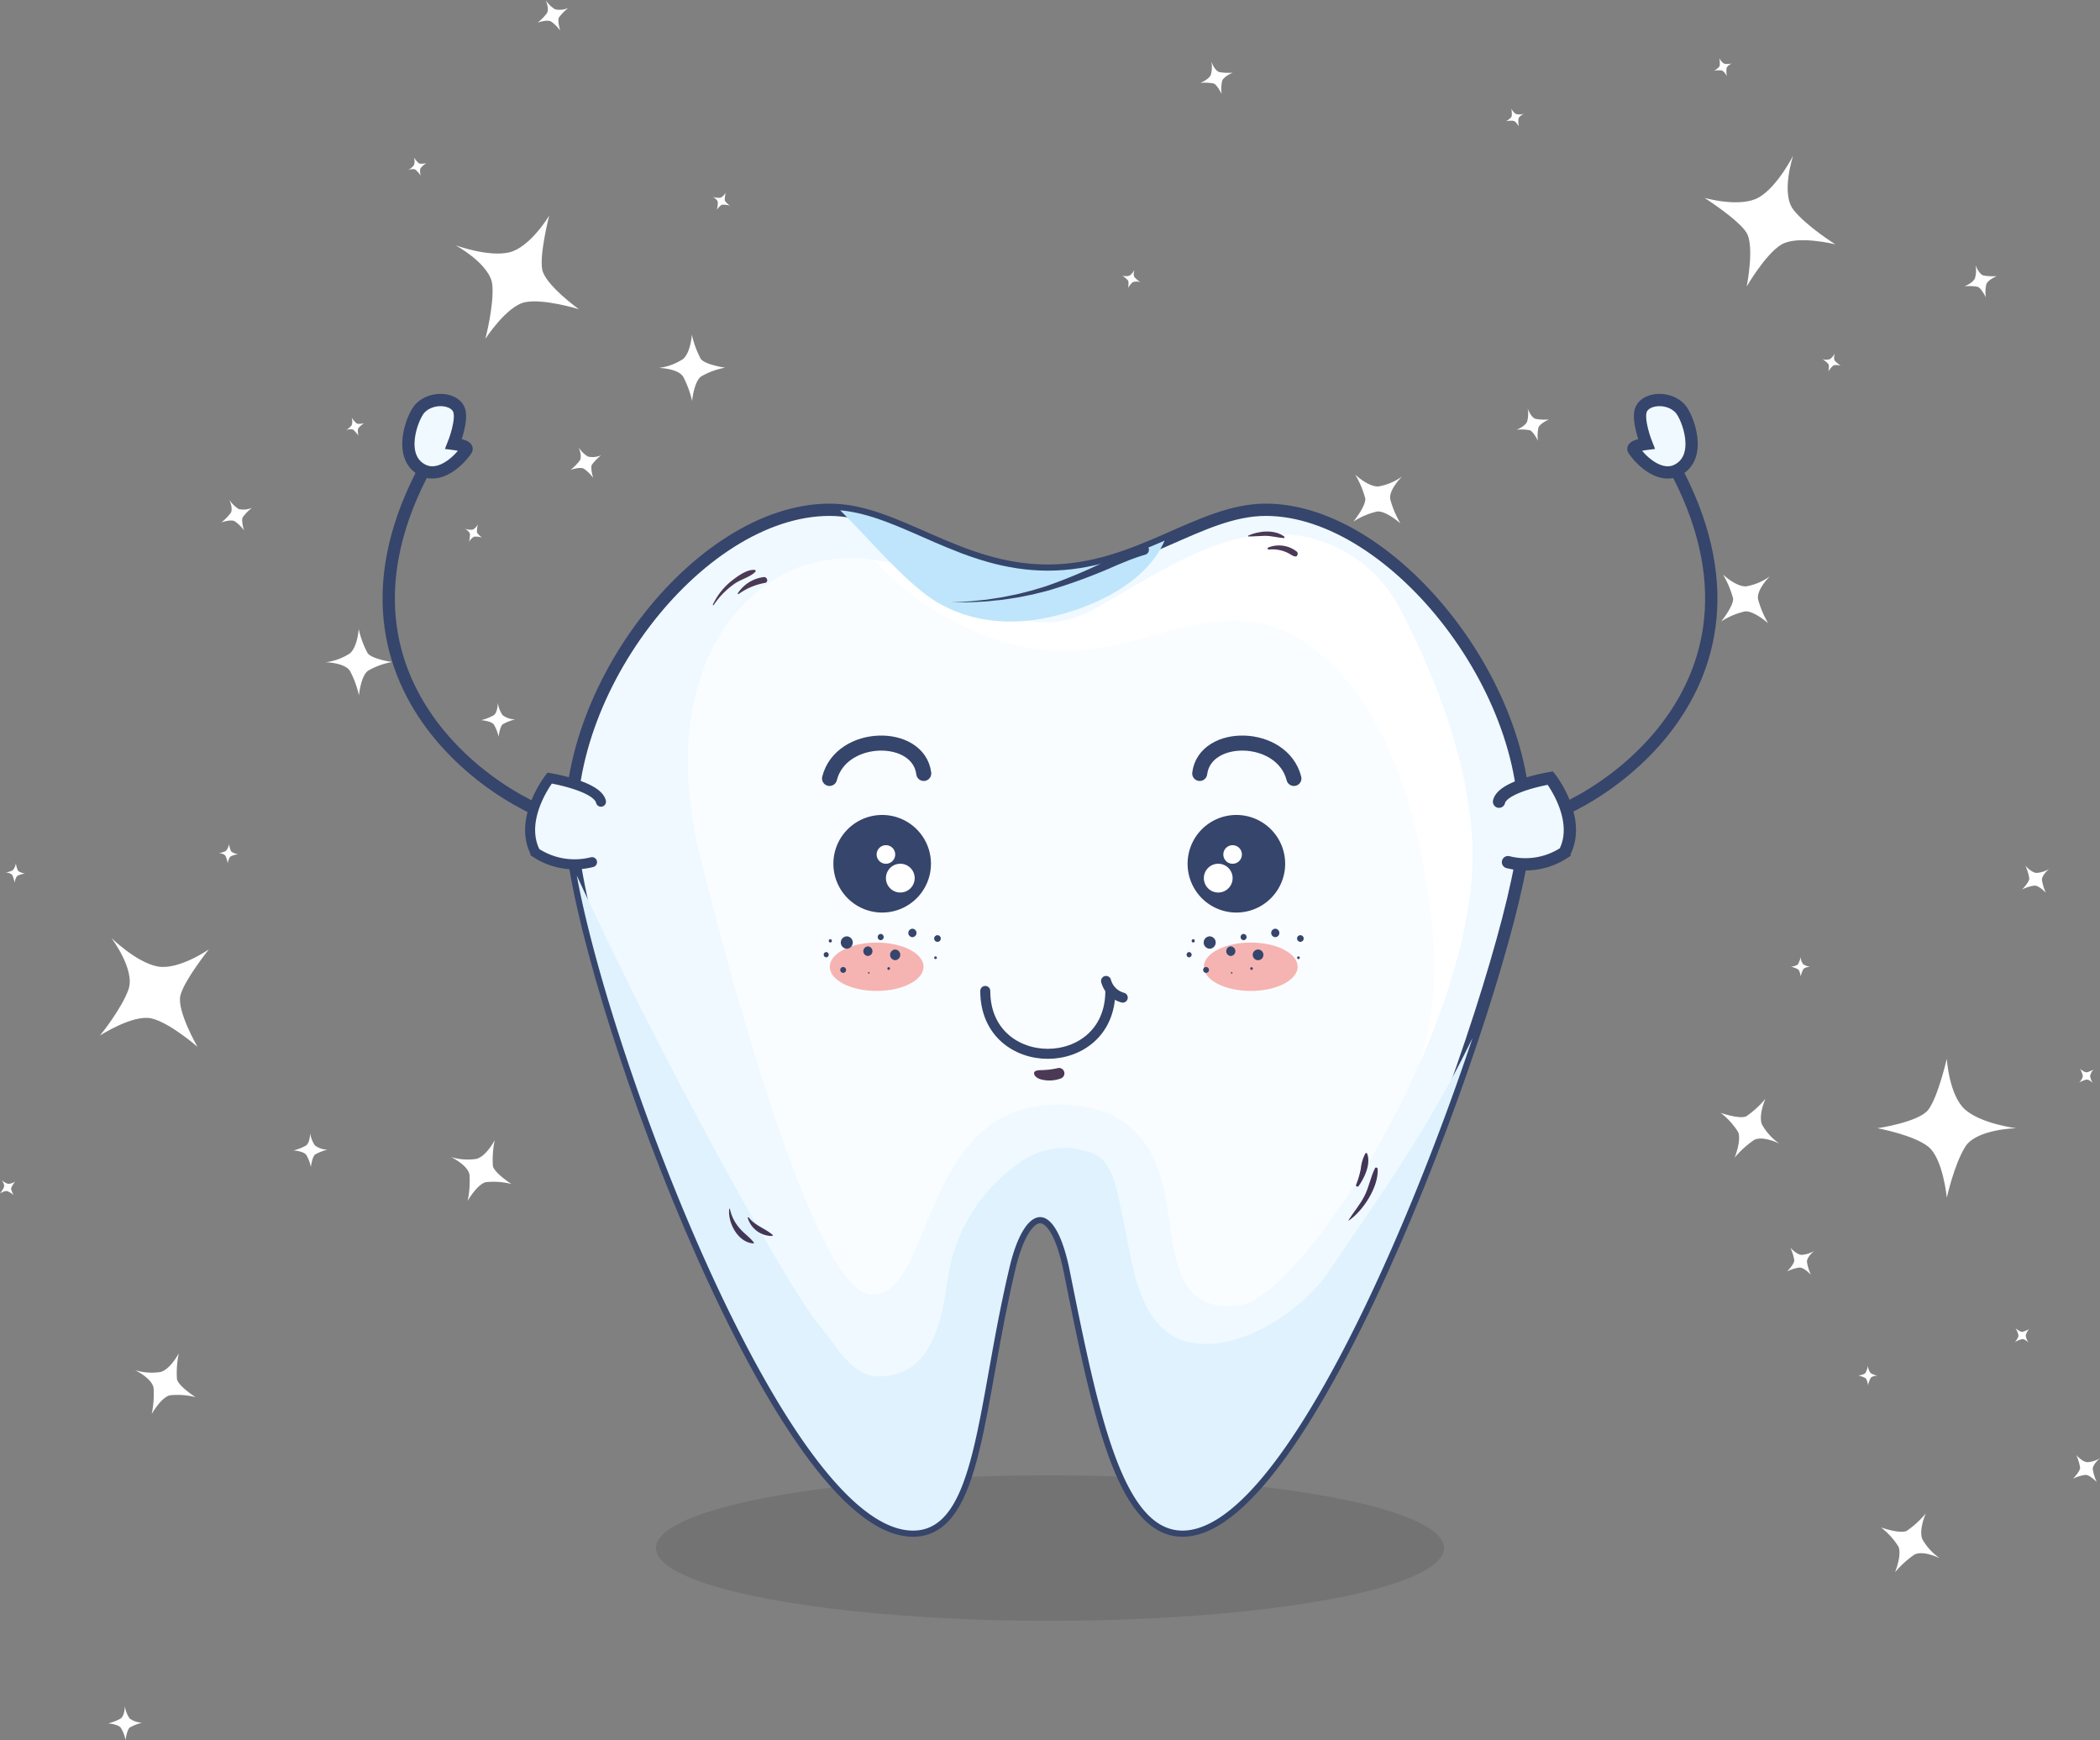<svg xmlns="http://www.w3.org/2000/svg" width="342.192" height="283.479" viewBox="0 0 342.192 283.479">
  <rect x="0" y="0" width="342.192" height="283.479" fill="#808080" stroke="none"/>
  <g id="Grupo_518" data-name="Grupo 518" transform="translate(-42.711 -290.558)">
    <g id="Grupo_105" data-name="Grupo 105" transform="translate(42.711 290.558)">
      <g id="Grupo_101" data-name="Grupo 101" transform="translate(280.37 141.039)">
        <path id="Caminho_378" data-name="Caminho 378" d="M372.1,210.692s6.726-.971,8.293-3.011,3.013-8.3,3.013-8.3.37,6,3.011,8.3,8.293,3.011,8.293,3.011-6.487.131-8.293,3.013S383.408,222,383.408,222s-.611-6.365-3.013-8.294S372.1,210.692,372.1,210.692Z" transform="translate(-346.549 -167.928)" fill="#fff"/>
        <path id="Caminho_379" data-name="Caminho 379" d="M343.535,208.952s3.066,1.081,4.186.564a15.339,15.339,0,0,0,3.118-2.852s-1.177,2.631-.564,4.188a9.3,9.3,0,0,0,2.846,3.117s-2.776-1.385-4.181-.563a16,16,0,0,0-3.12,2.849s1.155-2.835.561-4.186A11.744,11.744,0,0,0,343.535,208.952Z" transform="translate(-343.535 -168.696)" fill="#fff"/>
        <path id="Caminho_380" data-name="Caminho 380" d="M398.455,168.091s1.171-1.181,1.173-1.81a7.812,7.812,0,0,0-.632-2.064s.955,1.116,1.806,1.174a4.767,4.767,0,0,0,2.065-.639s-1.244.983-1.173,1.815a8.1,8.1,0,0,0,.636,2.062s-1.06-1.154-1.81-1.174A6.072,6.072,0,0,0,398.455,168.091Z" transform="translate(-349.329 -164.218)" fill="#fff"/>
        <path id="Caminho_381" data-name="Caminho 381" d="M356.35,182.44s.937-.135,1.159-.42a4.653,4.653,0,0,0,.421-1.157,2.025,2.025,0,0,0,.418,1.157,2.7,2.7,0,0,0,1.157.42s-.907.019-1.157.42a4.772,4.772,0,0,0-.418,1.159s-.086-.889-.421-1.159A3.529,3.529,0,0,0,356.35,182.44Z" transform="translate(-344.887 -165.974)" fill="#fff"/>
        <path id="Caminho_382" data-name="Caminho 382" d="M372.75,284.469s3.066,1.082,4.185.564a15.252,15.252,0,0,0,3.116-2.848s-1.174,2.627-.566,4.185a9.356,9.356,0,0,0,2.853,3.117s-2.777-1.384-4.187-.562a15.926,15.926,0,0,0-3.112,2.848s1.151-2.835.558-4.185A11.829,11.829,0,0,0,372.75,284.469Z" transform="translate(-346.617 -176.664)" fill="#fff"/>
        <path id="Caminho_383" data-name="Caminho 383" d="M407.718,275.419s1.167-1.183,1.171-1.811a7.783,7.783,0,0,0-.632-2.065s.96,1.116,1.809,1.173a4.735,4.735,0,0,0,2.063-.636s-1.245.982-1.174,1.813a8.1,8.1,0,0,0,.641,2.063s-1.062-1.153-1.816-1.173A6.008,6.008,0,0,0,407.718,275.419Z" transform="translate(-350.307 -175.541)" fill="#fff"/>
        <path id="Caminho_384" data-name="Caminho 384" d="M355.648,237.66s1.169-1.184,1.175-1.813a7.975,7.975,0,0,0-.637-2.063s.957,1.116,1.812,1.173a4.766,4.766,0,0,0,2.063-.639s-1.247.985-1.175,1.814a8.164,8.164,0,0,0,.636,2.062s-1.059-1.152-1.81-1.173A6.014,6.014,0,0,0,355.648,237.66Z" transform="translate(-344.813 -171.557)" fill="#fff"/>
        <path id="Caminho_385" data-name="Caminho 385" d="M368.621,256.891s.938-.135,1.157-.419a4.512,4.512,0,0,0,.421-1.158,2.052,2.052,0,0,0,.418,1.158,2.72,2.72,0,0,0,1.159.419s-.9.017-1.159.42a4.637,4.637,0,0,0-.418,1.158s-.084-.888-.421-1.158A3.437,3.437,0,0,0,368.621,256.891Z" transform="translate(-346.182 -173.829)" fill="#fff"/>
        <path id="Caminho_386" data-name="Caminho 386" d="M408.985,201.2s.731.606,1.087.579a4.467,4.467,0,0,0,1.144-.464,2.023,2.023,0,0,0-.578,1.086,2.71,2.71,0,0,0,.466,1.14s-.62-.659-1.088-.576a4.639,4.639,0,0,0-1.14.467s.6-.661.575-1.088A3.51,3.51,0,0,0,408.985,201.2Z" transform="translate(-350.429 -168.119)" fill="#fff"/>
        <path id="Caminho_387" data-name="Caminho 387" d="M397.258,248.477s.734.6,1.092.575a4.516,4.516,0,0,0,1.138-.466,2.052,2.052,0,0,0-.577,1.089,2.726,2.726,0,0,0,.465,1.139s-.617-.658-1.089-.576a4.617,4.617,0,0,0-1.14.466s.6-.66.577-1.088A3.417,3.417,0,0,0,397.258,248.477Z" transform="translate(-349.191 -173.108)" fill="#fff"/>
      </g>
      <g id="Grupo_102" data-name="Grupo 102" transform="translate(182.849 9.478)">
        <path id="Caminho_388" data-name="Caminho 388" d="M347.482,56.211s1.333-6.665-.066-8.823-6.807-5.614-6.807-5.614,5.78,1.661,8.82-.063,5.615-6.808,5.615-6.808-2.047,6.155.064,8.823,6.811,5.614,6.811,5.614-6.205-1.555-8.827.062S347.482,56.211,347.482,56.211Z" transform="translate(-245.706 -19.014)" fill="#fff"/>
        <path id="Caminho_389" data-name="Caminho 389" d="M276.652,100.635s2.045-2.531,1.928-3.756a15.248,15.248,0,0,0-1.639-3.893s2.084,1.987,3.756,1.932a9.31,9.31,0,0,0,3.893-1.641s-2.235,2.154-1.935,3.755a16.1,16.1,0,0,0,1.645,3.892s-2.289-2.036-3.759-1.932A11.815,11.815,0,0,0,276.652,100.635Z" transform="translate(-238.958 -25.142)" fill="#fff"/>
        <path id="Caminho_390" data-name="Caminho 390" d="M252.23,23.037s-.724-1.5-1.314-1.714a7.854,7.854,0,0,0-2.157-.089s1.369-.529,1.71-1.315a4.784,4.784,0,0,0,.09-2.158s.507,1.5,1.314,1.711a8.142,8.142,0,0,0,2.158.089s-1.439.613-1.713,1.318A6.052,6.052,0,0,0,252.23,23.037Z" transform="translate(-236.015 -17.206)" fill="#fff"/>
        <path id="Caminho_391" data-name="Caminho 391" d="M235.473,58.642s.189-.93-.011-1.231a4.407,4.407,0,0,0-.95-.784,2.037,2.037,0,0,0,1.234-.01,2.722,2.722,0,0,0,.783-.95s-.287.86.008,1.232a4.7,4.7,0,0,0,.953.784,2.211,2.211,0,0,0-1.233.007A3.483,3.483,0,0,0,235.473,58.642Z" transform="translate(-234.512 -21.205)" fill="#fff"/>
        <path id="Caminho_392" data-name="Caminho 392" d="M343.646,118.829s2.045-2.529,1.933-3.755a15.336,15.336,0,0,0-1.644-3.892s2.086,1.988,3.754,1.932a9.328,9.328,0,0,0,3.895-1.642s-2.236,2.156-1.929,3.757a15.867,15.867,0,0,0,1.641,3.891s-2.286-2.036-3.756-1.931A11.823,11.823,0,0,0,343.646,118.829Z" transform="translate(-246.026 -27.062)" fill="#fff"/>
        <path id="Caminho_393" data-name="Caminho 393" d="M391.437,60.08s-.722-1.5-1.316-1.712a7.817,7.817,0,0,0-2.156-.089s1.375-.53,1.71-1.317a4.783,4.783,0,0,0,.091-2.156s.507,1.5,1.309,1.712a8.227,8.227,0,0,0,2.162.09s-1.44.611-1.71,1.314A6.073,6.073,0,0,0,391.437,60.08Z" transform="translate(-250.702 -21.114)" fill="#fff"/>
        <path id="Caminho_394" data-name="Caminho 394" d="M309.85,86.2s-.724-1.5-1.314-1.711a7.869,7.869,0,0,0-2.159-.089s1.377-.531,1.71-1.316a4.722,4.722,0,0,0,.089-2.157s.512,1.5,1.319,1.711a8.148,8.148,0,0,0,2.159.089s-1.443.614-1.716,1.315A6.1,6.1,0,0,0,309.85,86.2Z" transform="translate(-242.094 -23.87)" fill="#fff"/>
        <path id="Caminho_395" data-name="Caminho 395" d="M363.056,73.858s.185-.93-.008-1.234a4.556,4.556,0,0,0-.952-.783,2.037,2.037,0,0,0,1.234-.01,2.737,2.737,0,0,0,.781-.951s-.287.86.009,1.233a4.677,4.677,0,0,0,.948.784s-.863-.217-1.232.009A3.464,3.464,0,0,0,363.056,73.858Z" transform="translate(-247.973 -22.81)" fill="#fff"/>
        <path id="Caminho_396" data-name="Caminho 396" d="M304.467,28.384s.812-.486.909-.834a4.431,4.431,0,0,0-.062-1.229s.374.753.835.905a2.7,2.7,0,0,0,1.23-.057s-.828.367-.905.834a4.73,4.73,0,0,0,.054,1.232s-.419-.788-.83-.909A3.459,3.459,0,0,0,304.467,28.384Z" transform="translate(-241.893 -18.109)" fill="#fff"/>
        <path id="Caminho_397" data-name="Caminho 397" d="M342.363,19.2s.811-.486.905-.833a4.509,4.509,0,0,0-.059-1.23s.372.753.833.906a2.724,2.724,0,0,0,1.23-.057s-.826.366-.9.833a4.854,4.854,0,0,0,.055,1.23s-.42-.786-.834-.905A3.408,3.408,0,0,0,342.363,19.2Z" transform="translate(-245.891 -17.14)" fill="#fff"/>
      </g>
      <g id="Grupo_103" data-name="Grupo 103" transform="translate(36.072 0)">
        <path id="Caminho_398" data-name="Caminho 398" d="M133.177,61.057s-5.521-3.957-5.975-6.49,1.143-8.75,1.143-8.75-3.094,5.163-6.494,5.979-8.747-1.142-8.747-1.142,5.7,3.1,5.978,6.489-1.144,8.752-1.144,8.752,3.472-5.37,6.494-5.981S133.177,61.057,133.177,61.057Z" transform="translate(-74.926 -10.687)" fill="#fff"/>
        <path id="Caminho_399" data-name="Caminho 399" d="M160.926,72.875s-3.223-.453-3.975-1.427a15.321,15.321,0,0,1-1.458-3.964s-.166,2.875-1.428,3.976a9.318,9.318,0,0,1-3.964,1.457s3.106.048,3.978,1.425a16.131,16.131,0,0,1,1.455,3.964s.277-3.048,1.426-3.974A11.831,11.831,0,0,1,160.926,72.875Z" transform="translate(-78.829 -12.973)" fill="#fff"/>
        <path id="Caminho_400" data-name="Caminho 400" d="M131.719,11.538s-.494-1.587-.209-2.148a7.817,7.817,0,0,1,1.515-1.539,3.562,3.562,0,0,1-2.148.21,4.77,4.77,0,0,1-1.538-1.517s.654,1.446.207,2.149a8.163,8.163,0,0,1-1.513,1.538s1.47-.535,2.151-.207A6.084,6.084,0,0,1,131.719,11.538Z" transform="translate(-76.501 -6.544)" fill="#fff"/>
        <path id="Caminho_401" data-name="Caminho 401" d="M162.732,43.748s-.773-.549-.839-.9a4.442,4.442,0,0,1,.165-1.221s-.432.719-.907.834a2.727,2.727,0,0,1-1.225-.16s.8.434.838.906a4.811,4.811,0,0,1-.164,1.223s.486-.75.908-.835A3.459,3.459,0,0,1,162.732,43.748Z" transform="translate(-79.866 -10.245)" fill="#fff"/>
        <path id="Caminho_402" data-name="Caminho 402" d="M100.239,126.479s-3.222-.452-3.975-1.427a15.318,15.318,0,0,1-1.459-3.964s-.162,2.875-1.426,3.977a9.309,9.309,0,0,1-3.964,1.457s3.108.05,3.975,1.426a15.923,15.923,0,0,1,1.458,3.965s.28-3.048,1.427-3.976A11.809,11.809,0,0,1,100.239,126.479Z" transform="translate(-72.427 -18.629)" fill="#fff"/>
        <path id="Caminho_403" data-name="Caminho 403" d="M74.112,102.565s-.493-1.588-.211-2.146a7.963,7.963,0,0,1,1.516-1.539,3.582,3.582,0,0,1-2.148.208,4.765,4.765,0,0,1-1.537-1.516s.651,1.446.208,2.149a8.213,8.213,0,0,1-1.517,1.539s1.471-.537,2.149-.206A5.989,5.989,0,0,1,74.112,102.565Z" transform="translate(-70.423 -16.148)" fill="#fff"/>
        <path id="Caminho_404" data-name="Caminho 404" d="M137.717,93s-.494-1.587-.209-2.148a7.856,7.856,0,0,1,1.514-1.54,3.554,3.554,0,0,1-2.147.21,4.74,4.74,0,0,1-1.536-1.514s.651,1.445.2,2.146a8.14,8.14,0,0,1-1.517,1.539s1.479-.533,2.153-.207A6.055,6.055,0,0,1,137.717,93Z" transform="translate(-77.133 -15.139)" fill="#fff"/>
        <path id="Caminho_405" data-name="Caminho 405" d="M117.579,104.205s-.77-.554-.836-.907a4.376,4.376,0,0,1,.16-1.219s-.429.719-.9.835a2.748,2.748,0,0,1-1.225-.16s.8.429.834.906a4.534,4.534,0,0,1-.161,1.218s.488-.748.91-.833A3.43,3.43,0,0,1,117.579,104.205Z" transform="translate(-75.102 -16.623)" fill="#fff"/>
        <path id="Caminho_406" data-name="Caminho 406" d="M107.422,36.154s-.928.2-1.233.009a4.551,4.551,0,0,1-.8-.937,2.054,2.054,0,0,1,.013,1.232,2.731,2.731,0,0,1-.941.8s.854-.3,1.233-.009a4.716,4.716,0,0,1,.8.939s-.228-.864-.008-1.233A3.422,3.422,0,0,1,107.422,36.154Z" transform="translate(-74.014 -9.57)" fill="#fff"/>
        <path id="Caminho_407" data-name="Caminho 407" d="M96.077,83.526s-.924.2-1.228.013a4.571,4.571,0,0,1-.8-.939,2.027,2.027,0,0,1,.011,1.23,2.67,2.67,0,0,1-.941.8s.857-.3,1.233-.012a4.626,4.626,0,0,1,.8.938s-.227-.862-.007-1.23A3.424,3.424,0,0,1,96.077,83.526Z" transform="translate(-72.818 -14.568)" fill="#fff"/>
      </g>
      <g id="Grupo_104" data-name="Grupo 104" transform="translate(0 114.497)">
        <path id="Caminho_408" data-name="Caminho 408" d="M64.2,195.114s-3.412-5.878-2.785-8.373,4.637-7.506,4.637-7.506-4.938,3.434-8.372,2.782-7.51-4.634-7.51-4.634,3.921,5.167,2.788,8.371-4.639,7.509-4.639,7.509,5.369-3.47,8.372-2.783S64.2,195.114,64.2,195.114Z" transform="translate(-32.018 -139.065)" fill="#fff"/>
        <path id="Caminho_409" data-name="Caminho 409" d="M122.117,221.35s-2.751-1.735-3.04-2.933a15.46,15.46,0,0,1,.3-4.214s-1.33,2.554-2.93,3.04a9.314,9.314,0,0,1-4.218-.3s2.815,1.319,3.04,2.932a15.97,15.97,0,0,1-.3,4.214s1.51-2.663,2.935-3.039A11.8,11.8,0,0,1,122.117,221.35Z" transform="translate(-38.761 -142.95)" fill="#fff"/>
        <path id="Caminho_410" data-name="Caminho 410" d="M120.583,140.078s.2-1.65.693-2.044a7.877,7.877,0,0,1,2.013-.78,3.57,3.57,0,0,1-2.044-.693,4.763,4.763,0,0,1-.781-2.015s0,1.59-.694,2.046a8.082,8.082,0,0,1-2.01.78s1.56.115,2.042.692A6.07,6.07,0,0,1,120.583,140.078Z" transform="translate(-39.345 -134.546)" fill="#fff"/>
        <path id="Caminho_411" data-name="Caminho 411" d="M148.187,168.394s-.477-.822-.39-1.169a4.5,4.5,0,0,1,.647-1.048,2.043,2.043,0,0,1-1.17.389,2.738,2.738,0,0,1-1.047-.648s.548.721.387,1.17a4.709,4.709,0,0,1-.648,1.048s.75-.485,1.17-.389A3.462,3.462,0,0,1,148.187,168.394Z" transform="translate(-42.321 -137.856)" fill="#fff"/>
        <path id="Caminho_412" data-name="Caminho 412" d="M64.563,260.167s-2.756-1.738-3.04-2.935a15.536,15.536,0,0,1,.3-4.213s-1.332,2.556-2.932,3.041a9.327,9.327,0,0,1-4.216-.3s2.811,1.32,3.041,2.932a16.132,16.132,0,0,1-.3,4.213s1.5-2.663,2.934-3.039A11.82,11.82,0,0,1,64.563,260.167Z" transform="translate(-32.689 -147.045)" fill="#fff"/>
        <path id="Caminho_413" data-name="Caminho 413" d="M52.636,322.806s.2-1.651.691-2.043a7.865,7.865,0,0,1,2.013-.78,3.558,3.558,0,0,1-2.041-.7,4.731,4.731,0,0,1-.782-2.012s0,1.586-.7,2.044a8.233,8.233,0,0,1-2.009.779s1.557.115,2.044.7A6.039,6.039,0,0,1,52.636,322.806Z" transform="translate(-32.176 -153.825)" fill="#fff"/>
        <path id="Caminho_414" data-name="Caminho 414" d="M86.392,218.442s.206-1.651.693-2.045a7.911,7.911,0,0,1,2.016-.779,3.585,3.585,0,0,1-2.049-.694,4.8,4.8,0,0,1-.777-2.013s0,1.586-.692,2.044a8.139,8.139,0,0,1-2.013.78s1.562.116,2.044.693A6.044,6.044,0,0,1,86.392,218.442Z" transform="translate(-35.738 -142.814)" fill="#fff"/>
        <path id="Caminho_415" data-name="Caminho 415" d="M32.315,223.913s-.478-.822-.39-1.17a4.472,4.472,0,0,1,.649-1.047,2.045,2.045,0,0,1-1.17.386,2.707,2.707,0,0,1-1.05-.646s.55.718.39,1.168a4.6,4.6,0,0,1-.649,1.048s.75-.484,1.166-.389A3.417,3.417,0,0,1,32.315,223.913Z" transform="translate(-30.096 -143.713)" fill="#fff"/>
        <path id="Caminho_416" data-name="Caminho 416" d="M73.084,161.939s-.928-.2-1.13-.5a4.48,4.48,0,0,1-.342-1.182,2.023,2.023,0,0,1-.5,1.126,2.7,2.7,0,0,1-1.181.344s.9.077,1.128.495a4.748,4.748,0,0,1,.339,1.184s.145-.882.5-1.128A3.507,3.507,0,0,1,73.084,161.939Z" transform="translate(-34.299 -137.259)" fill="#fff"/>
        <path id="Caminho_417" data-name="Caminho 417" d="M34.253,165.46s-.928-.2-1.127-.5a4.505,4.505,0,0,1-.342-1.183,2.05,2.05,0,0,1-.495,1.127,2.723,2.723,0,0,1-1.188.343s.9.077,1.13.5a4.7,4.7,0,0,1,.339,1.184s.147-.881.5-1.127A3.4,3.4,0,0,1,34.253,165.46Z" transform="translate(-30.202 -137.63)" fill="#fff"/>
      </g>
    </g>
    <ellipse id="Elipse_25" data-name="Elipse 25" cx="64.21" cy="11.853" rx="64.21" ry="11.853" transform="translate(149.597 530.909)" opacity="0.098"/>
    <g id="Grupo_112" data-name="Grupo 112" transform="translate(106.051 355.726)">
      <g id="Grupo_111" data-name="Grupo 111" transform="translate(29.717 17.881)">
        <path id="Caminho_418" data-name="Caminho 418" d="M189.793,151.651c-10.929,0-20.79,9.918-35.537,9.918s-24.607-9.918-35.535-9.918c-21.606,0-45.021,30.83-41.853,55.571,3.533,27.584,34.24,110.74,55.436,110.74,10.466,0,10.411-20.776,15.764-43.073,2.446-10.191,7.338-11.414,9.781.815,4.579,22.888,8.562,42.258,18.355,42.258,21.2,0,52.514-88.567,55.439-110.74C234.905,182.493,210.843,151.651,189.793,151.651Z" transform="translate(-76.579 -151.651)" fill="#eff9ff" stroke="#35456b" stroke-width="2"/>
        <path id="Caminho_419" data-name="Caminho 419" d="M125.368,279.505c10.084.815,8.083-29.62,28.943-30.861,11.978-.709,17.273,5.25,19.04,14.49,1.868,9.772,1.174,18.9,11.685,18.273s39.221-45.926,38.442-74.659c-.357-13.134-5.917-27.909-12.094-39.466a22.414,22.414,0,0,0-20.727-11.624c-10.585.386-20.037,7.429-29.011,12.3-12.088,6.563-20.975-4.413-31.868-7.358-10.412-2.813-20.013-.046-26.9,8.562-8.317,10.4-8.458,25.772-5.441,38.181C99.64,216.393,115.284,278.689,125.368,279.505Z" transform="translate(-76.601 -151.656)" fill="#fff" opacity="0.7"/>
        <path id="Caminho_420" data-name="Caminho 420" d="M153.563,174.463c7.155.758,13.093-.984,19.907-2.929,6.62-1.889,13.893-3.03,20.28.3,13.061,6.821,19.243,23.7,21.7,37.337,1.479,8.2,2.526,16.564,1.286,24.86a56.344,56.344,0,0,1-1.659,7.406c5.154-11.8,8.714-24.326,8.433-34.693-.357-13.134-5.917-27.909-12.094-39.466a22.414,22.414,0,0,0-20.727-11.624c-10.585.386-20.037,7.429-29.011,12.3-12.088,6.563-20.975-4.413-31.868-7.358a31.437,31.437,0,0,0-3.753-.773C133.084,167.551,143.466,173.393,153.563,174.463Z" transform="translate(-76.635 -151.656)" fill="#fff"/>
        <path id="Caminho_421" data-name="Caminho 421" d="M133.821,165c5.434,4.406,12.5,5.634,19.314,4.427,8.159-1.445,17.192-5.768,20.214-12.75-5.632,2.456-11.736,4.892-19.044,4.892-13.978,0-23.565-8.9-33.834-9.835C124.949,156.125,128.909,161.021,133.821,165Z" transform="translate(-76.629 -151.651)" fill="#bee5fb" style="mix-blend-mode: multiply;isolation: isolate"/>
        <path id="Caminho_422" data-name="Caminho 422" d="M199.9,276.035c-3.99,5.931-14.759,13.444-23.063,11.193-8.152-2.208-8.849-13.665-10.407-20.35-.731-3.144-1.221-8.7-4.615-10.195a12.461,12.461,0,0,0-10.913.611,27.809,27.809,0,0,0-12.768,18.75c-1.052,6.892-2.305,16.68-11.208,16.866-4.68.1-7.072-5.041-9.819-8.216-4.44-5.127-24.277-40.184-39.6-73.394,5.621,30.823,34.554,106.728,54.8,106.728,10.466,0,10.411-20.776,15.764-43.073,2.446-10.191,7.338-11.414,9.781.815,4.579,22.888,8.562,42.258,18.355,42.258,15.315,0,35.911-46.234,47.266-80.256C215.932,253.208,208.637,263.047,199.9,276.035Z" transform="translate(-76.58 -151.718)" fill="#dff2fe" style="mix-blend-mode: multiply;isolation: isolate"/>
        <g id="Grupo_106" data-name="Grupo 106" transform="translate(42.744 49.721)">
          <path id="Caminho_423" data-name="Caminho 423" d="M135.268,209.376a7.949,7.949,0,1,1-7.948-7.948A7.948,7.948,0,0,1,135.268,209.376Z" transform="translate(-119.371 -201.428)" fill="#35456b"/>
          <path id="Caminho_424" data-name="Caminho 424" d="M132.628,211.73a2.343,2.343,0,1,1-2.343-2.345A2.344,2.344,0,0,1,132.628,211.73Z" transform="translate(-119.381 -201.437)" fill="#fff"/>
          <path id="Caminho_425" data-name="Caminho 425" d="M129.45,207.871a1.512,1.512,0,1,1-1.51-1.512A1.51,1.51,0,0,1,129.45,207.871Z" transform="translate(-119.379 -201.434)" fill="#fff"/>
        </g>
        <g id="Grupo_107" data-name="Grupo 107" transform="translate(100.46 49.721)">
          <path id="Caminho_426" data-name="Caminho 426" d="M177.153,209.376a7.949,7.949,0,1,0,7.948-7.948A7.948,7.948,0,0,0,177.153,209.376Z" transform="translate(-177.153 -201.428)" fill="#35456b"/>
          <path id="Caminho_427" data-name="Caminho 427" d="M179.805,211.73a2.344,2.344,0,1,0,2.345-2.345A2.344,2.344,0,0,0,179.805,211.73Z" transform="translate(-177.156 -201.437)" fill="#fff"/>
          <path id="Caminho_428" data-name="Caminho 428" d="M182.984,207.871a1.512,1.512,0,1,0,1.512-1.512A1.511,1.511,0,0,0,182.984,207.871Z" transform="translate(-177.16 -201.434)" fill="#fff"/>
        </g>
        <path id="Caminho_429" data-name="Caminho 429" d="M194.482,195.466c-1.9-7.473-14.5-7.609-15.353-.815" transform="translate(-76.695 -151.694)" fill="none" stroke="#35456b" stroke-linecap="round" stroke-linejoin="round" stroke-width="2.449"/>
        <path id="Caminho_430" data-name="Caminho 430" d="M118.741,195.466c1.9-7.473,14.5-7.609,15.353-.815" transform="translate(-76.627 -151.694)" fill="none" stroke="#35456b" stroke-linecap="round" stroke-linejoin="round" stroke-width="2.449"/>
        <g id="Grupo_108" data-name="Grupo 108" transform="translate(62.037 5.711)">
          <path id="Caminho_431" data-name="Caminho 431" d="M170.23,158.967s-.5.144-1.336.418c-.406.154-.886.307-1.461.544s-1.218.487-1.923.787a90.229,90.229,0,0,1-10.591,3.949c-.983.309-1.995.516-2.974.774-1,.19-1.965.426-2.92.565s-1.868.314-2.75.384-1.7.2-2.473.226l-2.095.11-1.616.005h-1.406l1.4-.071,1.609-.086,2.08-.213c.763-.059,1.578-.224,2.445-.347s1.769-.332,2.7-.515,1.882-.466,2.854-.7c.955-.3,1.938-.555,2.892-.909a88.977,88.977,0,0,0,10.273-4.426c.691-.335,1.335-.634,1.911-.9s1.11-.474,1.533-.658c.848-.325,1.327-.488,1.327-.488l.02-.006a.815.815,0,1,1,.53,1.542Z" transform="translate(-138.686 -157.368)" fill="#35456b"/>
        </g>
        <path id="Caminho_432" data-name="Caminho 432" d="M106.509,161.458c-1.289-.1-2.852,1.082-3.816,1.841a10.79,10.79,0,0,0-2.977,3.8.076.076,0,0,0,.131.078,13,13,0,0,1,3.247-3.361c1.068-.811,2.624-1.13,3.543-2.053A.184.184,0,0,0,106.509,161.458Z" transform="translate(-76.605 -151.662)" fill="#4b3956"/>
        <path id="Caminho_433" data-name="Caminho 433" d="M107.959,162.635a5.916,5.916,0,0,0-4.178,2.626c-.042.078.048.19.131.13a10.4,10.4,0,0,1,4.307-1.817C108.836,163.462,108.573,162.523,107.959,162.635Z" transform="translate(-76.61 -151.663)" fill="#4b3956"/>
        <path id="Caminho_434" data-name="Caminho 434" d="M106.375,271.137c-.626-.808-1.456-1.368-2.145-2.123a7.011,7.011,0,0,1-1.741-3.327c-.013-.069-.107-.044-.112.014-.251,2.266,1.435,5.445,3.931,5.6C106.4,271.306,106.42,271.2,106.375,271.137Z" transform="translate(-76.608 -151.78)" fill="#423656"/>
        <path id="Caminho_435" data-name="Caminho 435" d="M109.442,269.91c-1.194-1.061-2.876-1.5-3.865-2.828a.1.1,0,0,0-.174.074,4.109,4.109,0,0,0,3.964,2.933A.105.105,0,0,0,109.442,269.91Z" transform="translate(-76.612 -151.781)" fill="#423656"/>
        <path id="Caminho_436" data-name="Caminho 436" d="M207.714,259.052c-.716,1.433-.968,3.056-1.711,4.512-.721,1.412-1.758,2.613-2.6,3.946-.021.03.021.073.051.052,2.335-1.578,4.868-5.486,4.7-8.39C208.148,258.951,207.827,258.825,207.714,259.052Z" transform="translate(-76.722 -151.772)" fill="#423656"/>
        <path id="Caminho_437" data-name="Caminho 437" d="M206.448,256.681a.164.164,0,0,0-.3-.039,6.55,6.55,0,0,0-.739,2.487,16.065,16.065,0,0,1-.768,2.63c-.1.255.28.374.418.175C206.018,260.571,207.073,258.365,206.448,256.681Z" transform="translate(-76.724 -151.769)" fill="#423656"/>
        <path id="Caminho_438" data-name="Caminho 438" d="M192.891,156c-1.606-1.17-4.092-.915-5.823-.153-.079.035-.035.16.044.16.866,0,1.723-.089,2.59-.107,1.065-.02,2.066.286,3.12.369C192.976,156.284,193,156.081,192.891,156Z" transform="translate(-76.704 -151.655)" fill="#4b3956"/>
        <path id="Caminho_439" data-name="Caminho 439" d="M194.97,158.485a4.685,4.685,0,0,0-4.64-.684c-.173.058-.156.36.049.337a5.714,5.714,0,0,1,3.312.649c.326.168,1.233.892,1.4.149A.464.464,0,0,0,194.97,158.485Z" transform="translate(-76.707 -151.658)" fill="#4b3956"/>
        <path id="Caminho_440" data-name="Caminho 440" d="M144.146,230.129c0,13.659,20.382,13.659,20.382,0" transform="translate(-76.655 -151.74)" fill="none" stroke="#35456b" stroke-linecap="round" stroke-width="1.632"/>
        <path id="Caminho_441" data-name="Caminho 441" d="M195.091,226.182c0,2.176-3.421,3.939-7.642,3.939s-7.643-1.763-7.643-3.939,3.42-3.942,7.643-3.942S195.091,224,195.091,226.182Z" transform="translate(-76.696 -151.731)" fill="#f5b4b2"/>
        <path id="Caminho_442" data-name="Caminho 442" d="M134.061,226.182c0,2.176-3.421,3.939-7.643,3.939s-7.64-1.763-7.64-3.939,3.422-3.942,7.64-3.942S134.061,224,134.061,226.182Z" transform="translate(-76.627 -151.731)" fill="#f5b4b2"/>
        <path id="Caminho_443" data-name="Caminho 443" d="M163.852,228.5a3.846,3.846,0,0,0,2.717,2.717" transform="translate(-76.678 -151.738)" fill="none" stroke="#35456b" stroke-linecap="round" stroke-width="1.632"/>
        <path id="Caminho_444" data-name="Caminho 444" d="M156.01,242.708a12.837,12.837,0,0,1-2.579.331c-.256.006-1.246-.008-1.314.411-.093.579.633.982,1.109,1.1a5.35,5.35,0,0,0,3.249-.151A.88.88,0,0,0,156.01,242.708Z" transform="translate(-76.664 -151.754)" fill="#4b3956"/>
        <g id="Grupo_109" data-name="Grupo 109" transform="translate(100.291 68.25)">
          <path id="Caminho_445" data-name="Caminho 445" d="M178.069,221.688a.272.272,0,0,0,0,.543A.272.272,0,0,0,178.069,221.688Z" transform="translate(-176.984 -219.98)" fill="#35456b"/>
          <path id="Caminho_446" data-name="Caminho 446" d="M180.755,221.223a1.009,1.009,0,0,0,0,2.017A1.009,1.009,0,0,0,180.755,221.223Z" transform="translate(-176.986 -219.979)" fill="#35456b"/>
          <path id="Caminho_447" data-name="Caminho 447" d="M186.285,220.831a.51.51,0,0,0,0,1.019A.51.51,0,0,0,186.285,220.831Z" transform="translate(-176.993 -219.979)" fill="#35456b"/>
          <path id="Caminho_448" data-name="Caminho 448" d="M184.2,222.862a.783.783,0,0,0,0,1.564A.783.783,0,0,0,184.2,222.862Z" transform="translate(-176.99 -219.981)" fill="#35456b"/>
          <path id="Caminho_449" data-name="Caminho 449" d="M188.649,223.373a.87.87,0,0,0,0,1.74A.87.87,0,0,0,188.649,223.373Z" transform="translate(-176.995 -219.982)" fill="#35456b"/>
          <path id="Caminho_450" data-name="Caminho 450" d="M191.456,219.978a.691.691,0,0,0,0,1.381A.691.691,0,0,0,191.456,219.978Z" transform="translate(-176.999 -219.978)" fill="#35456b"/>
          <path id="Caminho_451" data-name="Caminho 451" d="M195.549,221.038a.54.54,0,0,0,0,1.08A.54.54,0,0,0,195.549,221.038Z" transform="translate(-177.003 -219.979)" fill="#35456b"/>
          <path id="Caminho_452" data-name="Caminho 452" d="M195.234,224.493a.22.22,0,0,0,0,.441A.22.22,0,0,0,195.234,224.493Z" transform="translate(-177.003 -219.983)" fill="#35456b"/>
          <path id="Caminho_453" data-name="Caminho 453" d="M180.165,226.227a.476.476,0,0,0,0,.952A.476.476,0,0,0,180.165,226.227Z" transform="translate(-176.986 -219.985)" fill="#35456b"/>
          <path id="Caminho_454" data-name="Caminho 454" d="M177.4,223.787a.431.431,0,0,0,0,.861A.431.431,0,0,0,177.4,223.787Z" transform="translate(-176.983 -219.982)" fill="#35456b"/>
          <path id="Caminho_455" data-name="Caminho 455" d="M184.344,227.055a.124.124,0,0,0,0,.249A.124.124,0,0,0,184.344,227.055Z" transform="translate(-176.991 -219.986)" fill="#35456b"/>
          <path id="Caminho_456" data-name="Caminho 456" d="M187.586,226.25a.227.227,0,0,0,0,.453A.227.227,0,0,0,187.586,226.25Z" transform="translate(-176.995 -219.985)" fill="#35456b"/>
        </g>
        <g id="Grupo_110" data-name="Grupo 110" transform="translate(41.159 68.25)">
          <path id="Caminho_457" data-name="Caminho 457" d="M118.87,221.688a.272.272,0,0,0,0,.543A.272.272,0,0,0,118.87,221.688Z" transform="translate(-117.786 -219.98)" fill="#35456b"/>
          <path id="Caminho_458" data-name="Caminho 458" d="M121.555,221.223a1.009,1.009,0,0,0,0,2.017A1.009,1.009,0,0,0,121.555,221.223Z" transform="translate(-117.788 -219.979)" fill="#35456b"/>
          <path id="Caminho_459" data-name="Caminho 459" d="M127.087,220.831a.51.51,0,0,0,0,1.019A.51.51,0,0,0,127.087,220.831Z" transform="translate(-117.795 -219.979)" fill="#35456b"/>
          <path id="Caminho_460" data-name="Caminho 460" d="M125,222.862a.783.783,0,0,0,0,1.564A.783.783,0,0,0,125,222.862Z" transform="translate(-117.792 -219.981)" fill="#35456b"/>
          <path id="Caminho_461" data-name="Caminho 461" d="M129.449,223.373a.871.871,0,0,0,0,1.74A.871.871,0,0,0,129.449,223.373Z" transform="translate(-117.797 -219.982)" fill="#35456b"/>
          <path id="Caminho_462" data-name="Caminho 462" d="M132.259,219.978a.691.691,0,0,0,0,1.381A.691.691,0,0,0,132.259,219.978Z" transform="translate(-117.8 -219.978)" fill="#35456b"/>
          <path id="Caminho_463" data-name="Caminho 463" d="M136.349,221.038a.54.54,0,0,0,0,1.08A.54.54,0,0,0,136.349,221.038Z" transform="translate(-117.805 -219.979)" fill="#35456b"/>
          <path id="Caminho_464" data-name="Caminho 464" d="M136.035,224.493a.22.22,0,0,0,0,.441A.22.22,0,0,0,136.035,224.493Z" transform="translate(-117.805 -219.983)" fill="#35456b"/>
          <path id="Caminho_465" data-name="Caminho 465" d="M120.965,226.227a.476.476,0,0,0,0,.952A.476.476,0,0,0,120.965,226.227Z" transform="translate(-117.788 -219.985)" fill="#35456b"/>
          <path id="Caminho_466" data-name="Caminho 466" d="M118.2,223.787a.431.431,0,0,0,0,.861A.431.431,0,0,0,118.2,223.787Z" transform="translate(-117.785 -219.982)" fill="#35456b"/>
          <path id="Caminho_467" data-name="Caminho 467" d="M125.146,227.055a.124.124,0,0,0,0,.249A.124.124,0,0,0,125.146,227.055Z" transform="translate(-117.793 -219.986)" fill="#35456b"/>
          <path id="Caminho_468" data-name="Caminho 468" d="M128.388,226.25a.227.227,0,0,0,0,.453A.227.227,0,0,0,128.388,226.25Z" transform="translate(-117.796 -219.985)" fill="#35456b"/>
        </g>
      </g>
      <path id="Caminho_469" data-name="Caminho 469" d="M230.918,202.687c9.063-.1,46.27-20.585,25.328-58.547" transform="translate(-47.036 -133.762)" fill="none" stroke="#35456b" stroke-linecap="round" stroke-linejoin="round" stroke-width="2"/>
      <path id="Caminho_470" data-name="Caminho 470" d="M227.957,199.259c.614-2.585,8.363-3.845,8.363-3.845s5.189,6.611,2.311,12.125a11.538,11.538,0,0,1-9.216,1.568" transform="translate(-47.033 -133.819)" fill="#eff9ff" stroke="#35456b" stroke-linecap="round" stroke-width="2"/>
      <path id="Caminho_471" data-name="Caminho 471" d="M256.964,145.208c4.3-2.115,1.749-8.753.529-10.069-1.857-2-5.476-1.723-6.327.084-.771,1.647.833,5.665.833,5.665s-2.541.309-2.068.991C251.507,144.153,254.468,146.435,256.964,145.208Z" transform="translate(-47.058 -133.75)" fill="#eff9ff" stroke="#35456b" stroke-width="2"/>
      <path id="Caminho_472" data-name="Caminho 472" d="M78.458,202.687c-9.064-.1-46.27-20.585-25.328-58.547" transform="translate(-46.829 -133.762)" fill="none" stroke="#35456b" stroke-linecap="round" stroke-linejoin="round" stroke-width="2"/>
      <path id="Caminho_473" data-name="Caminho 473" d="M81.442,199.259c-.613-2.585-8.362-3.845-8.362-3.845s-5.189,6.611-2.313,12.125a11.542,11.542,0,0,0,9.217,1.568" transform="translate(-46.855 -133.819)" fill="#eff9ff" stroke="#35456b" stroke-linecap="round" stroke-width="1.632"/>
      <path id="Caminho_474" data-name="Caminho 474" d="M52.436,145.208c-4.3-2.115-1.748-8.753-.528-10.069,1.858-2,5.477-1.723,6.325.084.773,1.647-.832,5.665-.832,5.665s2.541.309,2.07.991C57.894,144.153,54.934,146.435,52.436,145.208Z" transform="translate(-46.832 -133.75)" fill="#eff9ff" stroke="#35456b" stroke-width="2"/>
    </g>
  </g>
</svg>
